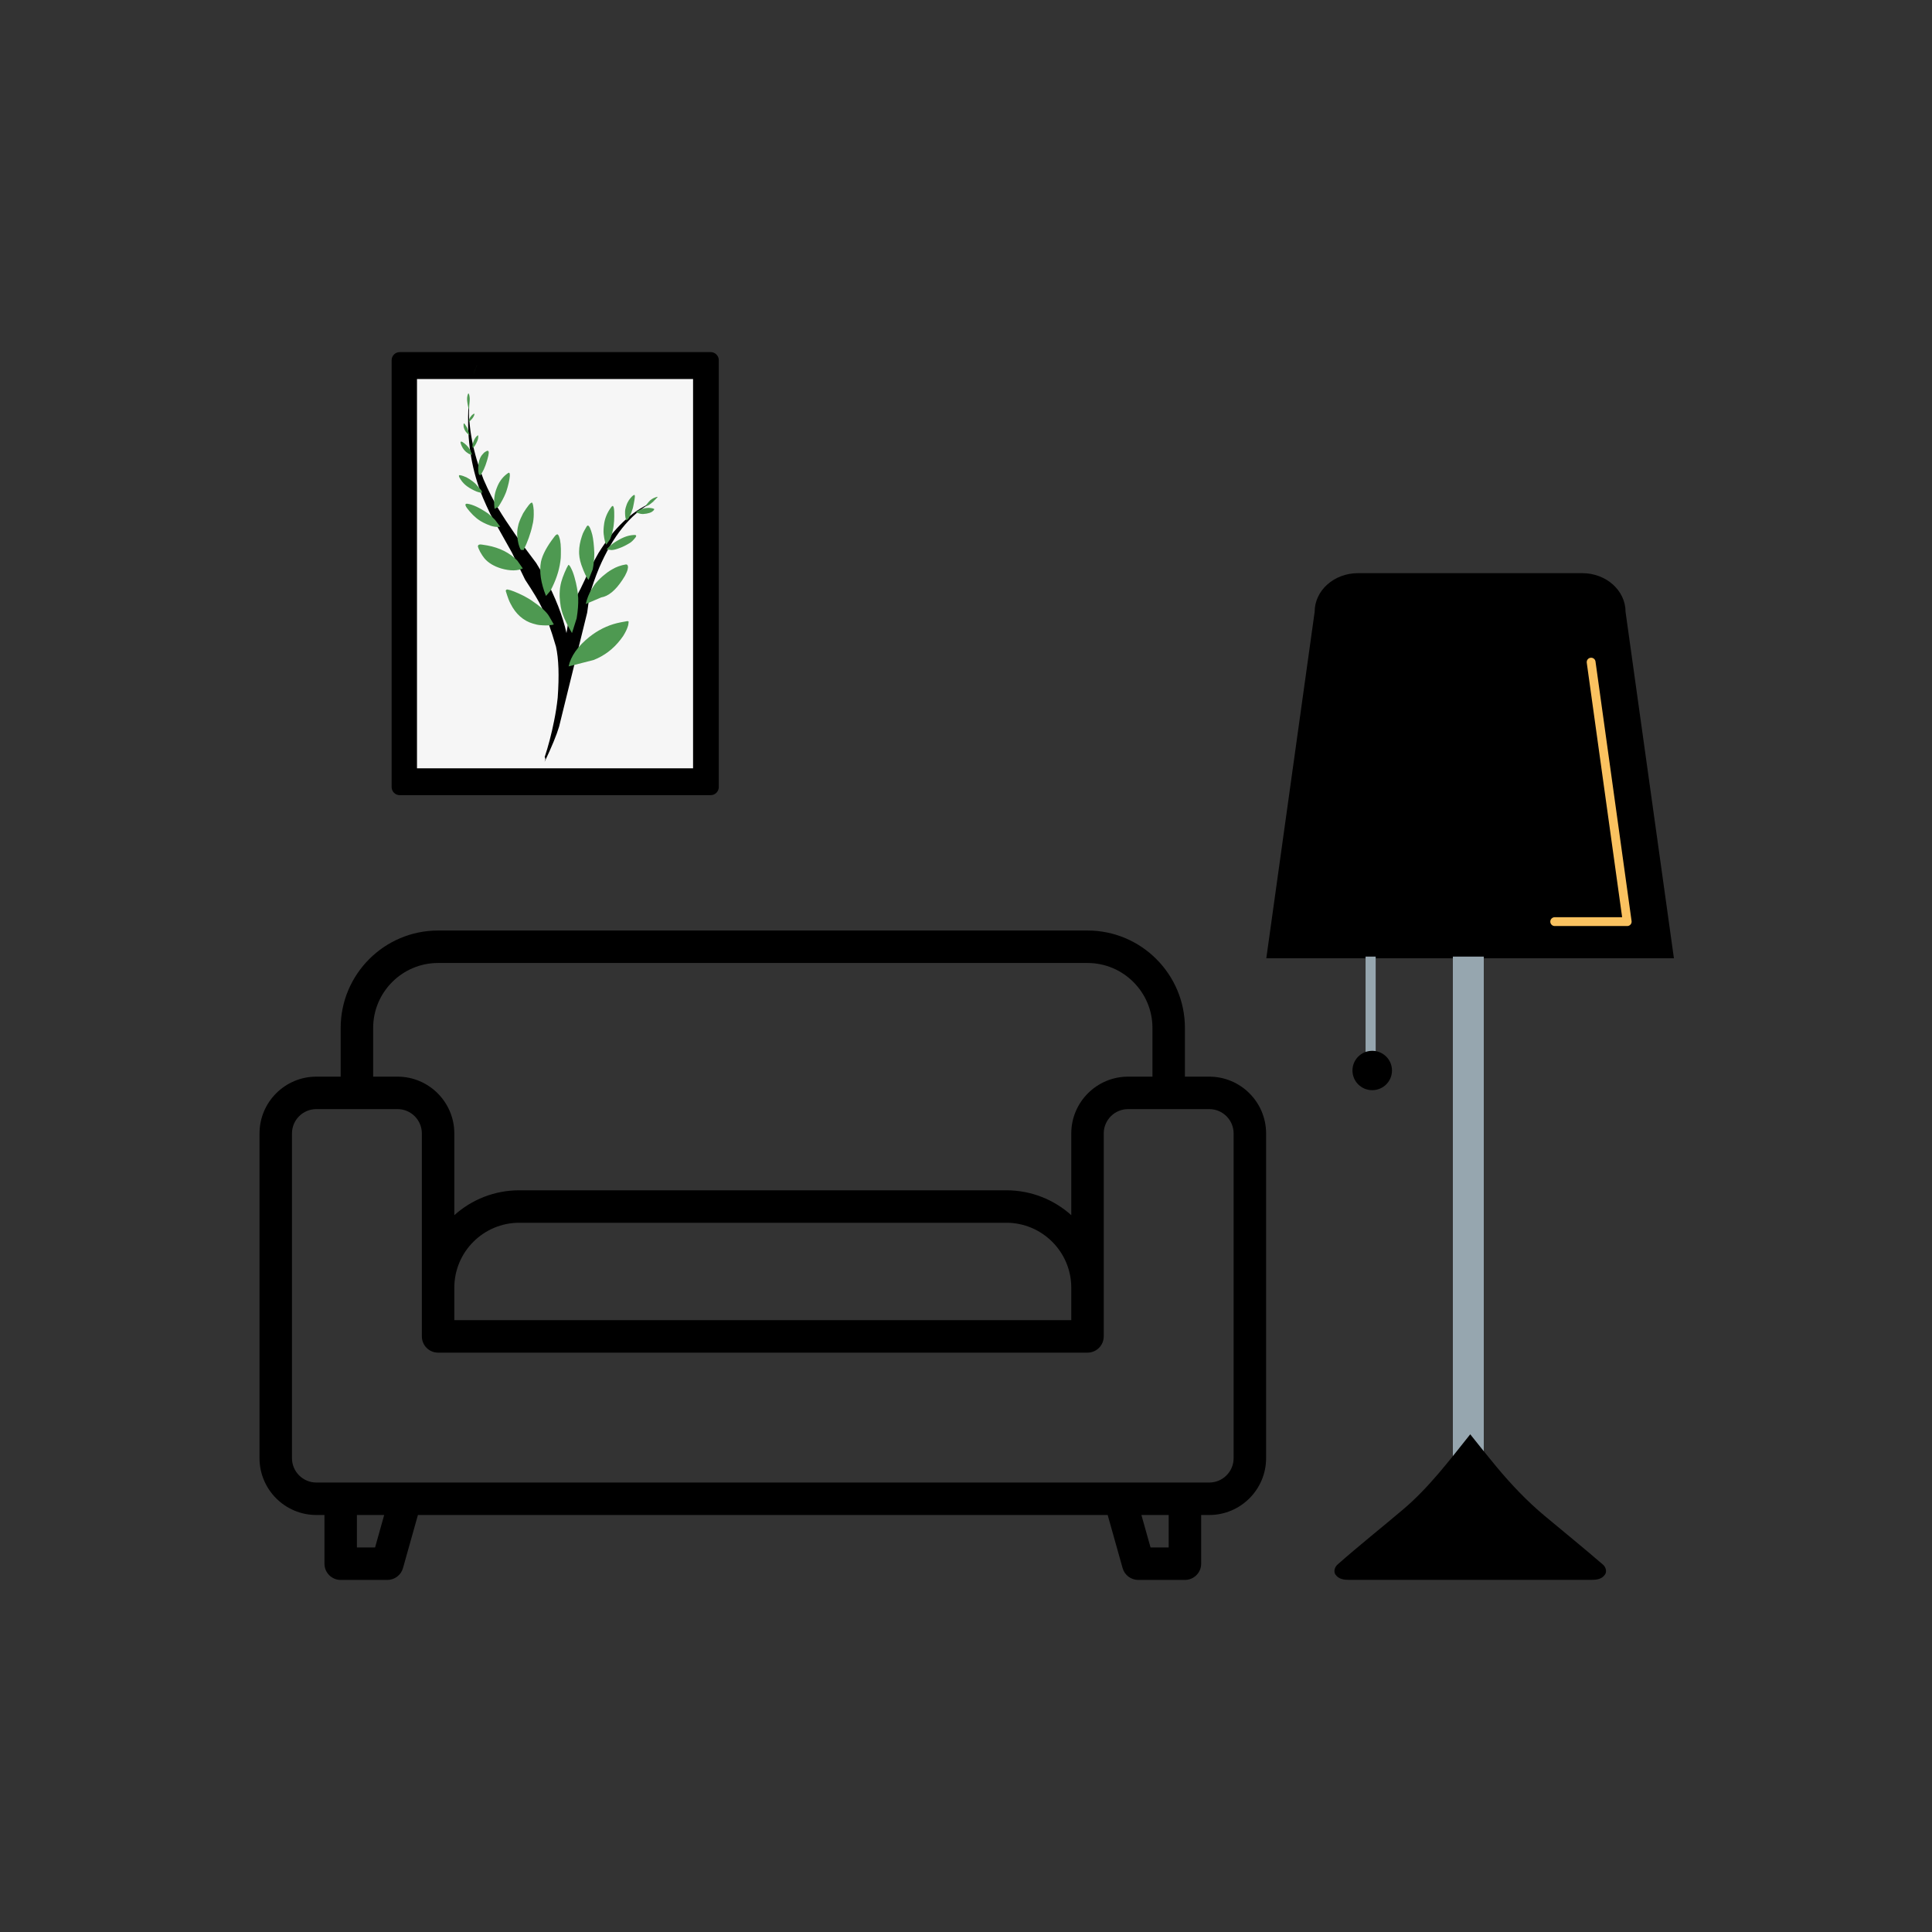 <svg xmlns="http://www.w3.org/2000/svg" xmlns:xlink="http://www.w3.org/1999/xlink" width="500" zoomAndPan="magnify" viewBox="0 0 375 375" height="500" preserveAspectRatio="xMidYMid meet" version="1.0"><rect x="0" y="0" width="375" height="375" fill="#333333" stroke="none"/><defs><clipPath id="cdaa65e30d"><path d="M 50.344 180.613 L 245.773 180.613 L 245.773 306.664 L 50.344 306.664 Z M 50.344 180.613 " clip-rule="nonzero"/></clipPath><clipPath id="366bf22ddc"><path d="M 245.773 111.238 L 324.922 111.238 L 324.922 186 L 245.773 186 Z M 245.773 111.238 " clip-rule="nonzero"/></clipPath><clipPath id="a0970c4207"><path d="M 259 278 L 312 278 L 312 306.664 L 259 306.664 Z M 259 278 " clip-rule="nonzero"/></clipPath><clipPath id="5152620b27"><path d="M 76 68.336 L 139.508 68.336 L 139.508 154.324 L 76 154.324 Z M 76 68.336 " clip-rule="nonzero"/></clipPath></defs><g clip-path="url(#cdaa65e30d)"><path fill="#000000" d="M 234.719 208.977 L 229.992 208.977 L 229.992 199.52 C 229.992 189.094 221.512 180.613 211.086 180.613 L 85.035 180.613 C 74.605 180.613 66.125 189.094 66.125 199.52 L 66.125 208.977 L 61.398 208.977 C 55.316 208.977 50.371 213.922 50.371 220.004 L 50.371 283.031 C 50.371 289.109 55.316 294.059 61.398 294.059 L 62.977 294.059 L 62.977 303.512 C 62.977 305.254 64.387 306.664 66.125 306.664 L 75.188 306.664 C 76.598 306.664 77.836 305.727 78.219 304.367 L 81.117 294.059 L 215 294.059 L 217.898 304.367 C 218.281 305.727 219.523 306.664 220.934 306.664 L 229.992 306.664 C 231.734 306.664 233.145 305.254 233.145 303.512 L 233.145 294.059 L 234.719 294.059 C 240.801 294.059 245.75 289.109 245.75 283.031 L 245.75 220.004 C 245.75 213.922 240.801 208.977 234.719 208.977 Z M 72.43 199.52 C 72.43 192.574 78.082 186.914 85.035 186.914 L 211.086 186.914 C 218.035 186.914 223.691 192.574 223.691 199.52 L 223.691 208.977 L 218.961 208.977 C 212.879 208.977 207.934 213.922 207.934 220.004 L 207.934 235.863 C 204.586 232.859 200.164 231.035 195.328 231.035 L 100.789 231.035 C 95.953 231.035 91.535 232.859 88.184 235.863 L 88.184 220.004 C 88.184 213.922 83.238 208.977 77.156 208.977 L 72.43 208.977 Z M 207.934 249.941 L 207.934 256.242 L 88.184 256.242 L 88.184 249.941 C 88.184 242.992 93.836 237.336 100.789 237.336 L 195.328 237.336 C 202.281 237.336 207.934 242.992 207.934 249.941 Z M 72.801 300.359 L 69.277 300.359 L 69.277 294.059 L 74.57 294.059 Z M 226.84 300.359 L 223.32 300.359 L 221.547 294.059 L 226.84 294.059 Z M 239.445 283.031 C 239.445 285.637 237.328 287.758 234.719 287.758 L 61.398 287.758 C 58.793 287.758 56.672 285.637 56.672 283.031 L 56.672 220.004 C 56.672 217.395 58.793 215.277 61.398 215.277 L 77.156 215.277 C 79.762 215.277 81.883 217.395 81.883 220.004 L 81.883 259.395 C 81.883 261.137 83.293 262.547 85.035 262.547 L 211.086 262.547 C 212.824 262.547 214.234 261.137 214.234 259.395 L 214.234 220.004 C 214.234 217.395 216.355 215.277 218.961 215.277 L 234.719 215.277 C 237.328 215.277 239.445 217.395 239.445 220.004 Z M 239.445 283.031 " fill-opacity="1" fill-rule="nonzero"/></g><g clip-path="url(#366bf22ddc)"><path fill="#000000" d="M 324.906 186 L 315.52 118.766 C 315.52 114.609 311.758 111.25 307.113 111.25 L 263.582 111.25 C 258.938 111.25 255.172 114.609 255.172 118.766 L 245.789 186 L 324.906 186 " fill-opacity="1" fill-rule="nonzero"/></g><path stroke-linecap="round" transform="matrix(0.086, 0, 0, -0.086, 102.163, 391.498)" fill="none" stroke-linejoin="round" d="M 2320.997 2472.216 L 2484.612 2472.216 L 2403.19 3057.896 " stroke="#fac260" stroke-width="19.93" stroke-opacity="1" stroke-miterlimit="10"/><path stroke-linecap="butt" transform="matrix(0.086, 0, 0, -0.086, 102.163, 391.498)" fill="none" stroke-linejoin="miter" d="M 2126.01 2393.285 L 2126.01 1126.479 " stroke="#96a6af" stroke-width="69.756" stroke-opacity="1" stroke-miterlimit="10"/><path stroke-linecap="butt" transform="matrix(0.086, 0, 0, -0.086, 102.163, 391.498)" fill="none" stroke-linejoin="miter" d="M 1905.499 2393.285 L 1905.499 2128.195 " stroke="#96a6af" stroke-width="22.779" stroke-opacity="1" stroke-miterlimit="10"/><path fill="#000000" d="M 270.184 207.781 C 270.184 209.895 268.469 211.602 266.348 211.602 C 264.227 211.602 262.512 209.895 262.512 207.781 C 262.512 205.672 264.227 203.961 266.348 203.961 C 268.469 203.961 270.184 205.672 270.184 207.781 " fill-opacity="1" fill-rule="nonzero"/><g clip-path="url(#a0970c4207)"><path fill="#000000" d="M 311.125 303.684 C 307.406 300.473 303.586 297.375 299.812 294.223 C 296.383 291.363 293.367 288.176 290.516 284.762 C 288.766 282.664 287.078 280.527 285.371 278.398 C 281.324 283.465 277.352 288.734 272.387 292.941 C 268.148 296.539 263.781 299.992 259.609 303.684 C 259.031 304.191 258.844 305.051 259.18 305.574 C 259.801 306.535 260.895 306.648 261.809 306.648 L 308.938 306.648 C 309.852 306.648 310.945 306.535 311.559 305.574 C 311.895 305.051 311.723 304.191 311.125 303.684 " fill-opacity="1" fill-rule="nonzero"/></g><path fill="#f6f6f6" d="M 79.055 71.457 L 79.055 152.129 L 136.594 152.129 L 136.594 71.457 Z M 79.055 71.457 " fill-opacity="1" fill-rule="nonzero"/><g clip-path="url(#5152620b27)"><path fill="#000000" d="M 79.16 71.484 L 136.367 71.484 L 136.367 151.199 L 79.16 151.199 Z M 77.586 68.344 C 77.172 68.344 76.77 68.508 76.477 68.801 C 76.18 69.098 76.016 69.496 76.016 69.914 L 76.016 152.77 C 76.016 153.188 76.18 153.586 76.477 153.883 C 76.77 154.176 77.172 154.34 77.586 154.34 L 137.941 154.34 C 138.809 154.34 139.516 153.637 139.516 152.77 L 139.516 69.914 C 139.516 69.047 138.809 68.344 137.941 68.344 Z M 77.586 68.344 " fill-opacity="1" fill-rule="nonzero"/></g><path fill="#000000" d="M 80.938 73.566 L 134.523 73.566 L 134.523 149.133 L 80.938 149.133 Z M 79.414 70.52 C 79.008 70.52 78.621 70.68 78.336 70.969 C 78.047 71.254 77.887 71.641 77.887 72.043 L 77.887 150.656 C 77.887 151.059 78.047 151.449 78.336 151.734 C 78.621 152.02 79.008 152.18 79.414 152.18 L 136.047 152.18 C 136.891 152.18 137.574 151.496 137.574 150.656 L 137.574 72.043 C 137.574 71.203 136.891 70.52 136.047 70.52 Z M 79.414 70.52 " fill-opacity="1" fill-rule="nonzero"/><path fill="#000000" d="M 91.129 76.645 L 91.117 76.773 C 90.969 78.172 90.883 79.551 90.859 80.906 L 90.871 82.93 C 90.91 84.27 91.012 85.59 91.176 86.887 C 91.504 89.484 92.082 92.004 92.91 94.441 C 93.285 95.621 94.043 97.414 95.191 99.816 L 99.398 107.32 L 101.926 112.516 C 103.543 114.961 104.617 116.75 105.145 117.895 C 105.996 119.527 106.918 122.07 107.918 125.52 C 108.445 127.883 108.555 131.18 108.25 135.406 C 108.09 136.93 107.852 138.453 107.539 139.98 C 107.043 142.473 106.426 144.836 105.684 147.07 C 105.742 146.859 105.801 146.961 105.852 147.379 L 105.707 147.883 C 107.105 144.934 108.039 142.656 108.516 141.051 L 113.969 118.918 L 114.434 115.547 C 114.863 113.965 115.488 112.176 116.309 110.176 C 118.934 104.094 122.281 99.91 126.359 97.633 C 122.539 99.297 119.141 102.535 116.16 107.355 L 114.465 110.414 C 113.176 113.395 112.066 115.609 111.145 117.059 C 110.871 117.633 110.473 119.574 109.953 122.875 C 109.23 119.582 107.824 115.973 105.738 112.043 L 104.066 109.266 C 100.988 105.238 98.543 101.73 96.73 98.75 C 95.801 97.223 94.84 95.324 93.855 93.047 C 92.848 90.492 92.105 87.992 91.633 85.547 C 91.398 84.324 91.23 83.117 91.129 81.922 C 90.996 81.309 90.996 79.547 91.129 76.645 Z M 91.129 76.645 " fill-opacity="1" fill-rule="nonzero"/><path fill="#4e9951" d="M 92.594 70.852 Z M 92.594 70.852 Z M 92.594 70.855 L 92.504 71.043 C 92.277 71.547 92.066 72.117 91.875 72.742 C 91.977 72.414 92.082 72.113 92.188 71.84 C 92.238 71.699 92.289 71.57 92.34 71.449 L 92.445 71.199 Z M 90.93 76.375 L 90.918 76.375 C 90.887 76.383 90.855 76.422 90.824 76.488 C 90.773 76.641 90.742 76.75 90.73 76.82 C 90.719 76.867 90.711 76.914 90.703 76.961 L 90.676 77.148 L 90.668 77.199 C 90.66 77.301 90.656 77.43 90.664 77.582 L 90.668 77.664 L 90.688 77.879 L 90.715 78.09 C 90.73 78.23 90.754 78.371 90.777 78.508 C 90.801 78.645 90.828 78.781 90.859 78.918 C 90.891 79.051 90.926 79.184 90.961 79.316 L 91.02 79.512 L 91.043 79.445 L 91.055 79.285 C 91.062 79.156 91.078 78.859 91.098 78.398 C 91.109 78.234 91.129 77.965 91.152 77.586 C 91.156 77.477 91.156 77.379 91.156 77.293 C 91.156 77.277 91.152 77.234 91.148 77.172 C 91.141 77.086 91.129 77.008 91.121 76.938 C 91.109 76.867 91.098 76.805 91.09 76.746 C 91.078 76.688 91.07 76.637 91.059 76.594 L 91.043 76.535 C 91.035 76.5 91.027 76.469 91.016 76.445 L 91.008 76.43 C 90.98 76.395 90.953 76.375 90.93 76.375 Z M 92.031 80.289 L 92.012 80.293 C 91.918 80.328 91.785 80.422 91.613 80.574 C 91.496 80.691 91.363 80.859 91.215 81.082 C 91.102 81.266 91.031 81.461 91.004 81.66 L 90.996 81.762 L 91.125 81.809 C 91.488 81.469 91.738 81.18 91.871 80.941 C 91.961 80.797 92.027 80.648 92.074 80.496 C 92.086 80.441 92.094 80.398 92.086 80.363 C 92.086 80.348 92.078 80.332 92.074 80.32 L 92.059 80.305 C 92.047 80.297 92.039 80.289 92.031 80.289 Z M 90.062 82.191 C 90.062 82.191 90.059 82.195 90.059 82.195 L 90.047 82.195 C 90.023 82.199 90.004 82.223 89.988 82.266 C 89.98 82.344 89.98 82.414 89.977 82.484 C 89.977 82.523 89.98 82.617 89.988 82.766 L 90 82.848 C 90.008 82.898 90.02 82.945 90.031 82.988 L 90.109 83.238 L 90.188 83.418 L 90.277 83.59 L 90.383 83.758 L 90.504 83.914 C 90.672 84.121 90.883 84.312 91.137 84.48 L 90.941 83.832 C 90.91 83.691 90.879 83.566 90.84 83.449 C 90.805 83.336 90.766 83.234 90.723 83.145 C 90.664 83.027 90.613 82.93 90.566 82.855 L 90.215 82.316 C 90.148 82.234 90.098 82.191 90.062 82.191 Z M 92.77 84.488 L 92.75 84.492 C 92.684 84.527 92.621 84.578 92.559 84.641 C 92.414 84.789 92.32 84.895 92.281 84.965 C 92.25 85.008 92.223 85.051 92.195 85.098 L 92.152 85.16 C 92.129 85.207 92.105 85.25 92.082 85.293 C 92.047 85.359 92 85.465 91.941 85.609 C 91.895 85.73 91.855 85.848 91.82 85.961 L 91.777 86.125 C 91.75 86.234 91.73 86.336 91.719 86.434 L 91.711 86.582 L 91.711 86.719 L 91.723 86.848 L 91.809 86.926 C 91.926 86.836 92.051 86.695 92.176 86.504 C 92.238 86.406 92.301 86.297 92.367 86.176 L 92.465 85.988 C 92.531 85.852 92.598 85.707 92.664 85.547 C 92.703 85.441 92.734 85.344 92.762 85.254 C 92.785 85.184 92.805 85.078 92.82 84.949 C 92.848 84.664 92.832 84.508 92.77 84.488 Z M 89.543 85.715 C 89.539 85.715 89.535 85.715 89.531 85.715 L 89.508 85.719 C 89.453 85.723 89.41 85.75 89.383 85.797 C 89.387 85.93 89.414 86.07 89.473 86.219 C 89.559 86.457 89.66 86.68 89.781 86.887 C 89.84 86.992 89.906 87.09 89.977 87.184 L 90.086 87.324 L 90.199 87.457 C 90.281 87.547 90.363 87.629 90.453 87.707 C 90.508 87.758 90.648 87.859 90.883 88.012 C 91.148 88.176 91.398 88.254 91.629 88.254 C 91.629 88.254 91.633 88.254 91.633 88.254 L 91.309 87.449 C 91.23 87.301 91.145 87.156 91.051 87.02 L 90.902 86.82 C 90.699 86.555 90.457 86.316 90.184 86.094 C 90.047 85.984 89.902 85.879 89.75 85.781 C 89.656 85.738 89.586 85.715 89.543 85.715 Z M 94.668 87.496 C 94.664 87.496 94.656 87.496 94.652 87.496 L 94.602 87.5 C 94.598 87.5 94.598 87.5 94.594 87.5 C 94.512 87.5 94.332 87.598 94.055 87.789 L 93.953 87.867 C 93.746 88.082 93.633 88.211 93.605 88.25 C 93.363 88.523 93.168 88.902 93.02 89.383 C 92.93 89.684 92.871 90.035 92.836 90.445 C 92.824 90.562 92.82 90.684 92.816 90.801 C 92.816 91.098 92.824 91.273 92.832 91.332 C 92.852 91.566 92.887 91.801 92.938 92.031 L 93.211 92.297 C 93.73 91.602 94.164 90.66 94.512 89.473 L 94.625 89.082 C 94.695 88.836 94.75 88.621 94.789 88.434 C 94.828 88.246 94.852 88.086 94.859 87.957 L 94.863 87.781 L 94.844 87.652 C 94.812 87.578 94.789 87.539 94.777 87.539 C 94.738 87.512 94.703 87.496 94.668 87.496 Z M 89.234 92.223 L 89.188 92.227 C 89.125 92.238 89.09 92.273 89.078 92.328 C 89.074 92.406 89.078 92.461 89.094 92.492 L 89.117 92.562 L 89.262 92.832 L 89.422 93.09 C 89.75 93.594 90.16 94.027 90.648 94.383 C 91.211 94.793 91.84 95.137 92.539 95.422 C 92.695 95.484 92.852 95.535 93.012 95.57 C 93.133 95.605 93.336 95.629 93.617 95.637 L 93.422 95.164 C 92.941 94.605 92.562 94.18 92.289 93.887 C 92.16 93.766 91.992 93.625 91.781 93.457 C 91.379 93.141 90.961 92.871 90.531 92.645 C 90.059 92.426 89.629 92.285 89.234 92.223 Z M 127.645 96.43 L 127.602 96.43 C 127.426 96.457 127.18 96.539 126.867 96.68 C 126.699 96.754 126.492 96.887 126.234 97.086 C 126.078 97.234 125.977 97.34 125.926 97.398 C 125.77 97.578 125.582 97.805 125.367 98.082 L 125.438 98.262 C 125.629 98.184 125.742 98.133 125.777 98.109 C 125.848 98.074 125.918 98.035 125.988 97.988 C 126.105 97.922 126.262 97.805 126.457 97.641 C 126.488 97.617 126.527 97.578 126.578 97.535 L 126.574 97.535 C 126.734 97.465 126.871 97.406 126.984 97.359 L 127 97.32 L 126.93 97.352 C 126.82 97.402 126.715 97.453 126.609 97.508 C 126.656 97.461 126.715 97.406 126.777 97.348 L 127.184 96.961 L 127.289 96.852 C 127.562 96.578 127.68 96.438 127.645 96.43 Z M 98.77 91.758 L 98.762 91.758 L 98.676 91.781 L 98.34 92.023 L 98.023 92.285 C 97.82 92.469 97.633 92.664 97.457 92.875 L 97.207 93.203 C 97.047 93.43 96.898 93.672 96.766 93.926 C 96.637 94.18 96.52 94.449 96.414 94.734 C 96.199 95.262 96.051 95.82 95.973 96.41 C 95.934 96.703 95.91 97.008 95.906 97.316 L 95.914 97.789 C 95.926 98.109 95.957 98.434 96.004 98.77 L 96.738 98.363 C 97.336 97.441 97.801 96.578 98.129 95.77 L 98.281 95.371 C 98.375 95.105 98.453 94.852 98.516 94.602 C 98.684 94.004 98.805 93.477 98.879 93.023 C 98.961 92.512 98.984 92.184 98.953 92.039 C 98.93 91.852 98.867 91.758 98.77 91.758 Z M 125.984 98.582 L 125.668 98.59 L 125.363 98.617 L 125.074 98.664 L 124.801 98.723 L 124.539 98.801 L 124.297 98.895 L 124.062 99.004 L 123.848 99.133 L 123.645 99.273 L 123.383 99.434 C 123.906 99.617 124.227 99.715 124.344 99.734 C 124.469 99.758 124.602 99.773 124.746 99.773 C 124.773 99.773 124.805 99.773 124.836 99.77 C 125.32 99.738 125.73 99.668 126.059 99.559 C 126.168 99.523 126.27 99.48 126.363 99.438 L 126.496 99.363 C 126.652 99.262 126.77 99.164 126.852 99.078 C 126.938 98.977 126.98 98.918 126.973 98.902 C 126.988 98.863 126.992 98.832 126.984 98.801 C 126.895 98.746 126.777 98.703 126.637 98.668 C 126.566 98.652 126.488 98.637 126.406 98.625 C 126.371 98.613 126.23 98.602 125.984 98.582 Z M 123.082 96.055 L 123.078 96.055 C 122.805 96.184 122.469 96.523 122.074 97.078 C 121.969 97.238 121.871 97.41 121.785 97.59 L 121.664 97.871 C 121.59 98.059 121.523 98.258 121.465 98.465 L 121.363 98.887 L 121.348 99 C 121.336 99.082 121.328 99.168 121.324 99.262 C 121.32 99.508 121.32 99.668 121.328 99.734 C 121.332 99.969 121.359 100.227 121.406 100.504 C 121.453 100.738 121.52 100.91 121.602 101.016 L 122.051 100.57 L 122.504 99.598 C 122.539 99.523 122.641 99.223 122.816 98.699 C 122.855 98.578 122.93 98.234 123.035 97.664 C 123.129 97.184 123.191 96.805 123.215 96.531 C 123.23 96.355 123.23 96.234 123.215 96.168 C 123.184 96.098 123.141 96.062 123.082 96.055 Z M 90.645 97.77 L 90.512 97.785 C 90.359 97.82 90.309 97.926 90.359 98.102 C 90.383 98.188 90.434 98.293 90.508 98.414 L 90.637 98.613 C 90.914 98.996 91.297 99.441 91.789 99.945 C 92.012 100.164 92.234 100.367 92.457 100.551 L 92.793 100.812 C 93.371 101.246 94.156 101.648 95.152 102.02 C 95.645 102.191 96.125 102.273 96.602 102.273 C 96.715 102.273 96.824 102.27 96.934 102.262 L 97.094 102.238 L 96.07 100.879 C 95.66 100.453 95.215 100.051 94.734 99.672 C 93.055 98.52 91.691 97.887 90.645 97.77 Z M 118.914 98.203 L 118.883 98.207 C 118.836 98.207 118.758 98.277 118.648 98.418 L 118.355 98.836 C 118.195 99.082 118.051 99.328 117.922 99.582 C 117.797 99.836 117.684 100.094 117.59 100.355 C 117.496 100.613 117.418 100.879 117.355 101.152 L 117.277 101.559 C 117.207 102.059 117.168 102.426 117.156 102.664 C 117.148 102.809 117.145 102.949 117.145 103.09 L 117.145 103.289 C 117.152 103.422 117.16 103.551 117.172 103.672 C 117.309 104.781 117.477 105.465 117.68 105.715 L 118.426 104.652 C 118.531 104.391 118.629 104.125 118.715 103.848 L 118.836 103.426 C 118.91 103.141 118.973 102.848 119.027 102.543 L 119.102 102.086 C 119.141 101.777 119.176 101.461 119.195 101.133 C 119.227 100.566 119.234 99.969 119.219 99.344 C 119.207 99.012 119.184 98.773 119.152 98.633 C 119.094 98.348 119.016 98.203 118.914 98.203 Z M 103.227 97.555 L 103.219 97.555 C 102.965 97.559 102.406 98.246 101.543 99.621 C 101.141 100.434 100.898 100.961 100.824 101.203 C 100.707 101.469 100.598 101.871 100.496 102.418 C 100.398 102.98 100.363 103.512 100.395 104.016 C 100.426 104.523 100.512 105.047 100.641 105.582 C 100.688 105.746 100.734 105.91 100.793 106.062 C 100.812 106.148 100.906 106.367 101.078 106.723 L 101.633 106.762 C 102.012 105.996 102.34 105.215 102.625 104.422 C 102.766 104.027 102.895 103.629 103.016 103.227 L 103.184 102.621 C 103.289 102.215 103.383 101.809 103.465 101.395 C 103.52 101.074 103.559 100.734 103.582 100.383 C 103.605 100.125 103.609 99.66 103.59 98.992 C 103.551 98.566 103.504 98.234 103.453 97.996 C 103.426 97.879 103.398 97.785 103.367 97.715 C 103.34 97.641 103.309 97.594 103.277 97.57 Z M 123.25 103.836 C 123.238 103.836 123.223 103.84 123.211 103.84 L 122.93 103.848 C 122.359 103.883 121.773 104.02 121.172 104.262 C 120.5 104.539 119.777 104.941 119.008 105.473 C 118.789 105.629 118.594 105.785 118.414 105.941 C 118.238 106.098 118.078 106.254 117.941 106.41 L 117.754 106.641 L 118.68 106.766 C 119.09 106.762 119.645 106.621 120.348 106.344 C 120.863 106.16 121.496 105.848 122.246 105.395 C 122.59 105.191 122.965 104.816 123.379 104.277 C 123.457 104.156 123.492 104.055 123.477 103.984 C 123.473 103.949 123.453 103.918 123.422 103.895 L 123.367 103.863 C 123.332 103.848 123.293 103.836 123.25 103.836 Z M 93.254 105.68 L 93.148 105.684 C 92.879 105.711 92.75 105.844 92.762 106.086 C 92.797 106.266 92.941 106.609 93.199 107.117 C 93.477 107.621 93.758 108.047 94.047 108.395 L 94.34 108.707 C 94.543 108.91 94.773 109.102 95.023 109.277 L 95.414 109.531 C 95.684 109.691 95.977 109.844 96.293 109.98 C 96.609 110.117 96.945 110.238 97.305 110.348 C 98.152 110.59 98.922 110.707 99.613 110.707 C 99.691 110.707 99.77 110.707 99.844 110.703 C 100.453 110.68 100.996 110.555 101.477 110.336 L 100.402 108.801 L 99.828 108.262 L 99.211 107.77 L 98.551 107.332 L 97.848 106.941 L 97.102 106.602 L 96.312 106.309 L 95.48 106.066 L 94.605 105.875 L 93.531 105.703 C 93.43 105.688 93.336 105.68 93.254 105.68 Z M 114.113 102.004 L 114.086 102.008 C 114.012 102.023 113.941 102.086 113.867 102.191 C 113.68 102.516 113.523 102.785 113.402 103.008 C 113.219 103.324 113.059 103.695 112.93 104.125 C 112.59 105.152 112.414 106.125 112.402 107.047 L 112.41 107.504 C 112.434 107.871 112.457 108.102 112.48 108.191 C 112.555 108.668 112.676 109.145 112.836 109.621 C 113.383 111.156 113.848 112.133 114.23 112.555 L 115.051 110.504 C 115.133 110.137 115.215 109.543 115.297 108.719 C 115.336 108.25 115.355 107.785 115.355 107.332 C 115.293 105.816 115.16 104.637 114.961 103.789 C 114.652 102.637 114.371 102.039 114.113 102.004 Z M 108.191 103.719 C 108.18 103.719 108.168 103.723 108.16 103.723 L 108.102 103.73 C 107.922 103.801 107.77 103.938 107.633 104.137 L 107.059 104.91 C 106.742 105.348 106.461 105.77 106.215 106.184 C 105.969 106.594 105.754 106.992 105.578 107.379 L 105.332 107.945 C 105.188 108.32 105.078 108.68 105 109.031 C 104.645 110.949 104.973 113.164 105.977 115.676 L 106.832 114.68 C 107.086 114.199 107.32 113.723 107.527 113.25 C 107.738 112.773 107.922 112.301 108.082 111.828 L 108.305 111.125 C 108.441 110.652 108.555 110.188 108.645 109.719 C 108.734 109.254 108.797 108.789 108.84 108.324 C 108.859 108.066 108.871 107.477 108.867 106.555 C 108.859 106.211 108.844 105.895 108.816 105.609 C 108.789 105.324 108.754 105.07 108.707 104.848 L 108.633 104.535 L 108.48 104.055 C 108.375 103.832 108.281 103.719 108.191 103.719 Z M 121.523 109.555 C 121.52 109.555 121.516 109.555 121.512 109.555 L 121.488 109.555 C 120.488 109.723 119.594 110.043 118.812 110.516 C 118.492 110.695 118.176 110.895 117.867 111.121 C 117.102 111.715 116.645 112.098 116.504 112.266 C 116.211 112.555 115.918 112.863 115.633 113.191 C 115.508 113.312 115.227 113.727 114.789 114.43 C 114.289 115.293 113.926 116.23 113.695 117.242 L 116.699 115.957 L 117.223 115.828 L 117.746 115.613 C 118.09 115.441 118.438 115.215 118.777 114.934 L 119.289 114.465 L 119.801 113.914 C 120.137 113.52 120.473 113.066 120.809 112.562 L 121.309 111.758 C 121.43 111.531 121.535 111.316 121.617 111.121 C 121.703 110.93 121.766 110.75 121.812 110.586 C 121.891 110.211 121.918 110.004 121.887 109.969 C 121.855 109.691 121.734 109.555 121.523 109.555 Z M 98.5 114.418 L 98.438 114.418 C 98.277 114.438 98.184 114.531 98.164 114.699 C 98.535 115.91 98.84 116.723 99.078 117.141 C 99.586 118.164 100.207 118.996 100.934 119.641 C 101.695 120.316 102.539 120.785 103.457 121.043 C 104.078 121.223 104.484 121.316 104.684 121.324 C 105.199 121.371 105.641 121.395 106.012 121.395 C 106.156 121.395 106.289 121.391 106.41 121.383 C 106.965 121.344 107.328 121.281 107.492 121.199 L 106.531 119.535 L 106.344 119.258 C 106.066 118.879 105.652 118.457 105.105 117.992 C 104.555 117.531 103.875 117.023 103.059 116.473 C 102.91 116.363 102.453 116.098 101.684 115.672 C 100.219 114.945 99.156 114.527 98.5 114.418 Z M 110.336 109.641 L 110.324 109.641 C 110.133 109.93 109.887 110.43 109.586 111.141 C 109.309 111.801 109.094 112.406 108.941 112.949 C 108.844 113.312 108.77 113.684 108.715 114.066 C 108.664 114.445 108.633 114.836 108.625 115.234 L 108.629 115.84 C 108.715 117.25 108.91 118.367 109.219 119.188 C 109.586 120.242 110.188 121.473 111.023 122.879 L 111.93 120.012 C 112.172 118.527 112.273 117.223 112.23 116.09 C 112.156 114.816 111.922 113.492 111.531 112.121 C 111.332 111.395 111.105 110.785 110.852 110.301 C 110.637 109.859 110.465 109.641 110.336 109.641 Z M 121.77 120.559 L 121.754 120.559 C 120.777 120.73 120.109 120.859 119.746 120.953 C 119.27 121.07 118.797 121.215 118.332 121.387 L 117.645 121.664 C 117.188 121.863 116.742 122.086 116.301 122.336 L 115.648 122.73 C 115.219 123.008 114.797 123.309 114.379 123.641 C 112.137 125.449 110.797 127.352 110.367 129.348 L 115.254 128.094 C 116.277 127.688 117.219 127.156 118.082 126.504 C 118.512 126.176 118.926 125.82 119.316 125.43 C 119.707 125.039 120.078 124.621 120.43 124.168 L 120.945 123.469 C 121.414 122.723 121.73 122.059 121.895 121.48 C 121.941 121.371 121.984 121.102 122.02 120.672 C 122 120.605 121.914 120.566 121.77 120.559 Z M 121.77 120.559 " fill-opacity="1" fill-rule="nonzero"/></svg>